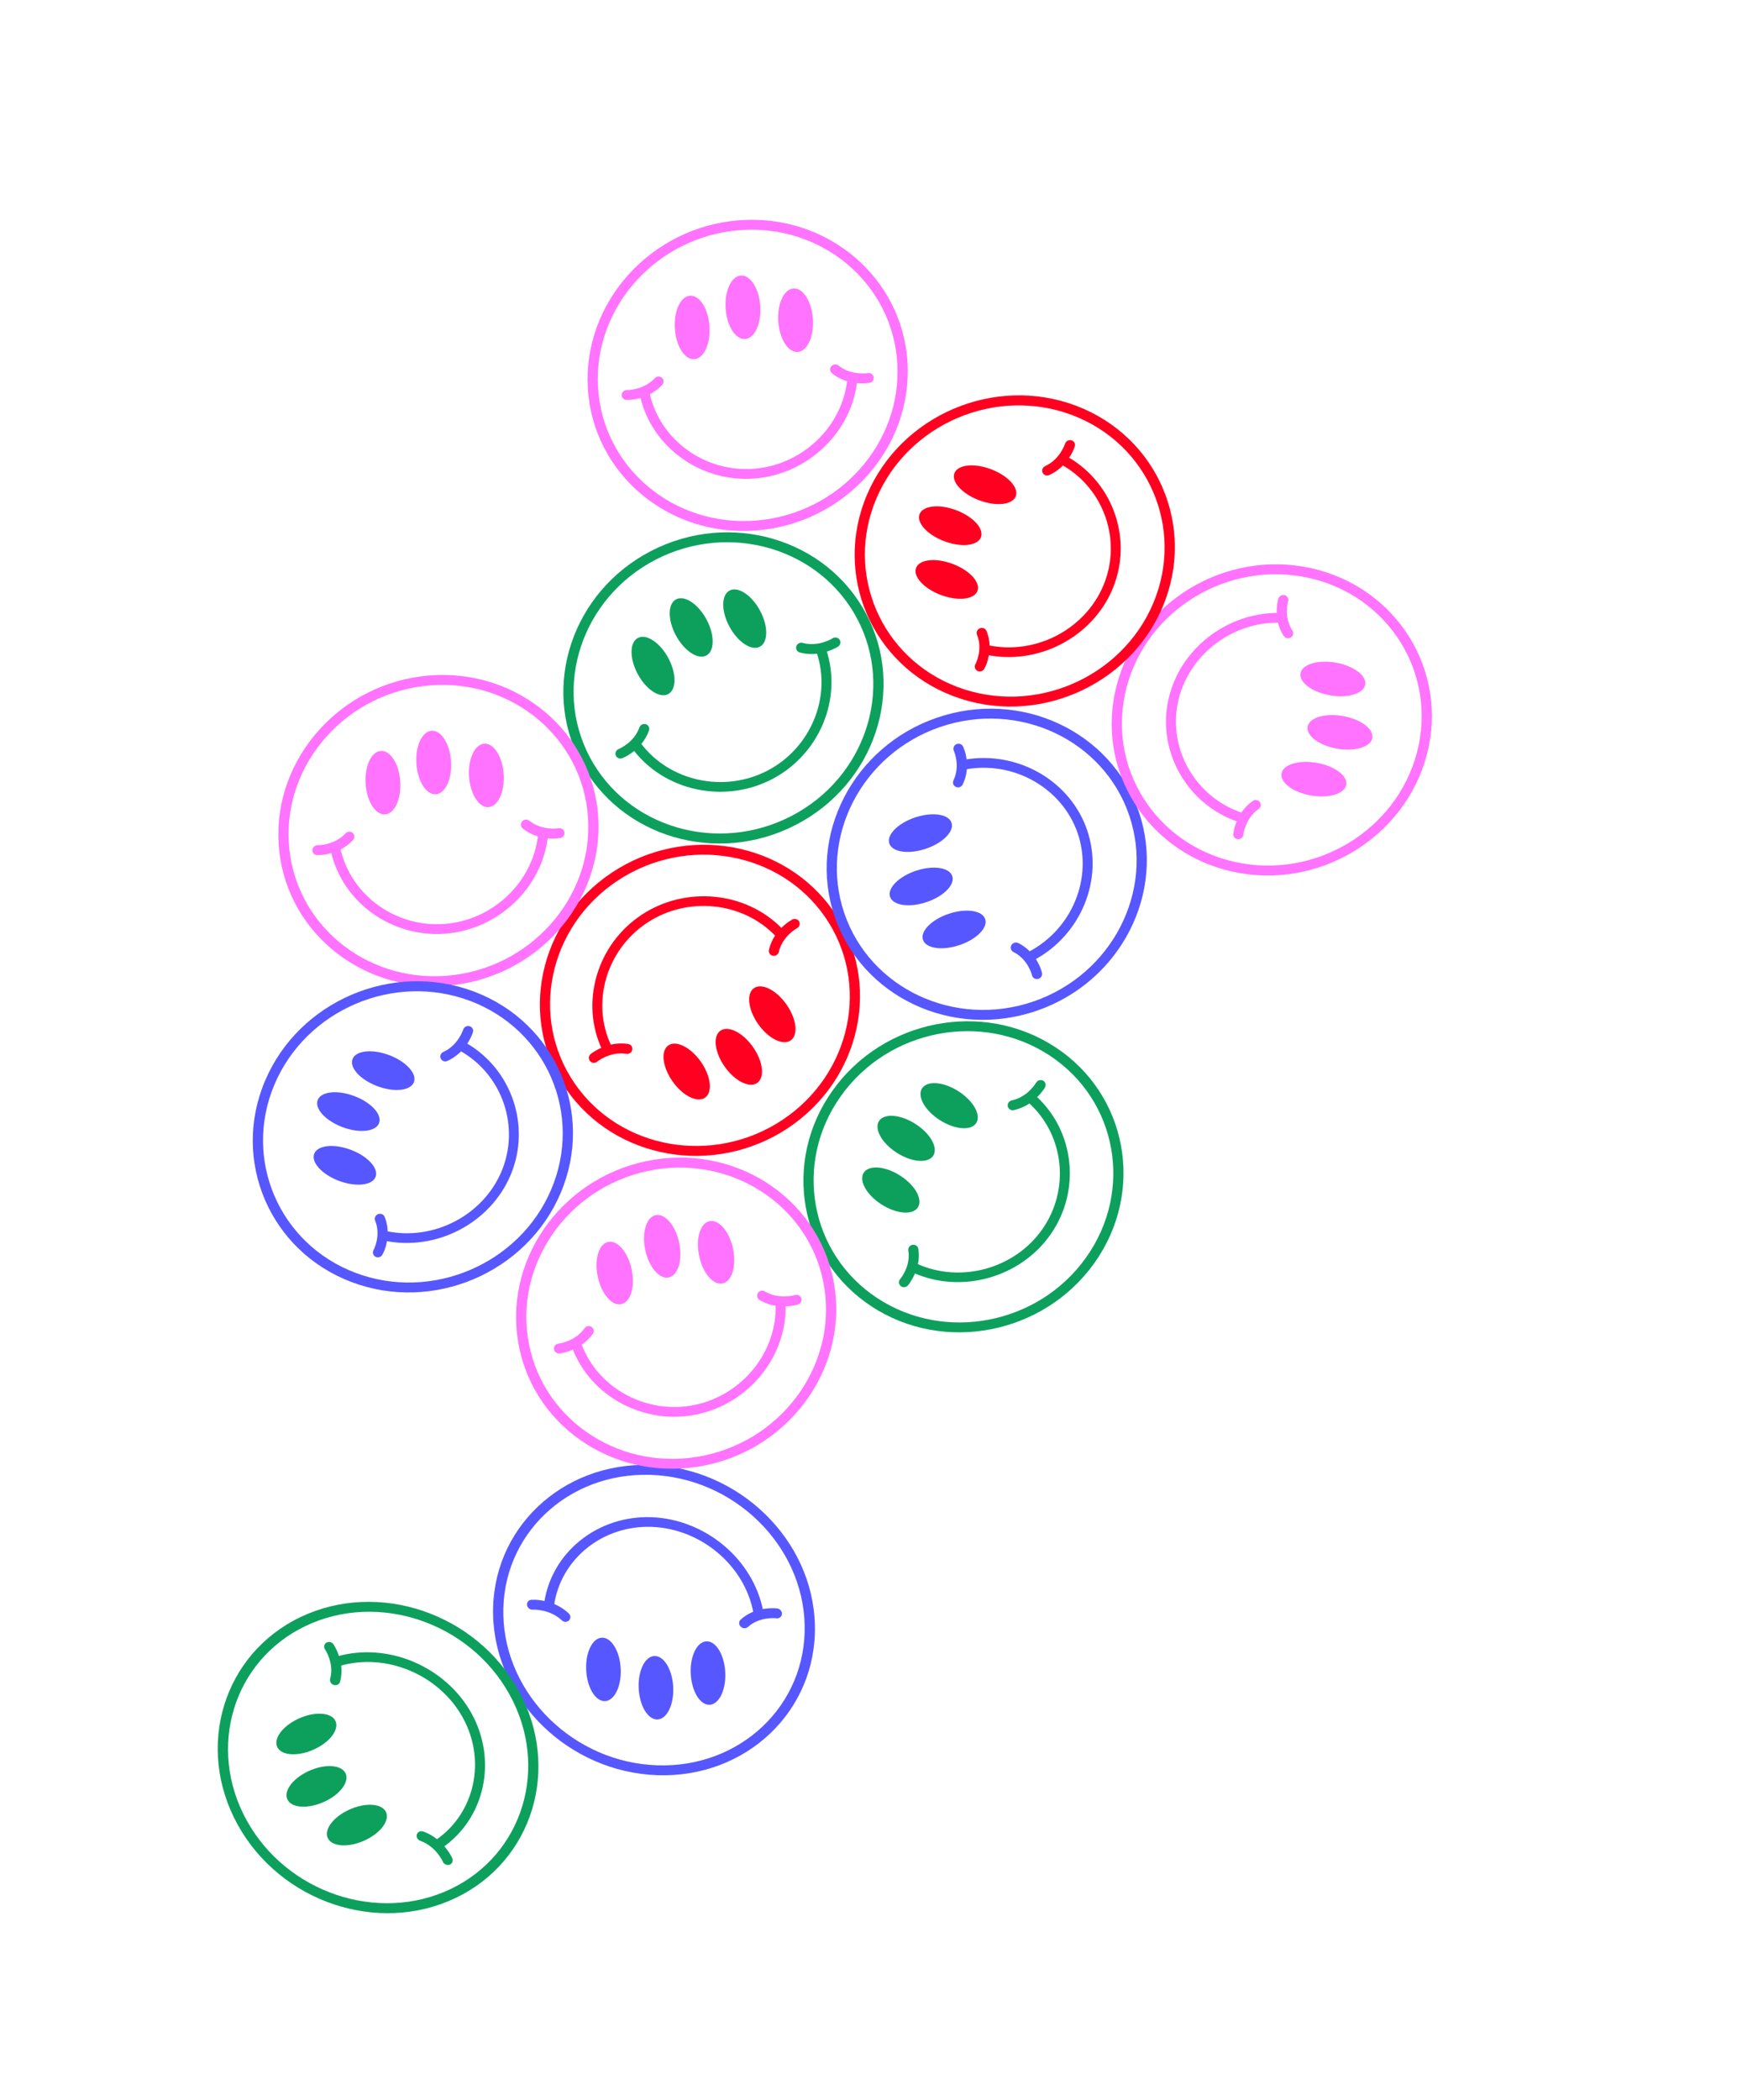 <svg width="517" height="623" viewBox="0 0 517 623" fill="none" xmlns="http://www.w3.org/2000/svg">
<path d="M176.083 312.178C175.623 312.473 175.356 312.693 175.309 312.743C174.664 313.27 174.587 314.209 175.115 314.83C175.643 315.452 176.588 315.527 177.233 315.001C177.28 314.95 181.092 311.922 185.898 312.675C186.732 312.804 187.507 312.271 187.653 311.455C187.8 310.638 187.267 309.891 186.433 309.761C181.595 309.01 177.682 311.125 176.067 312.195L176.083 312.178Z" fill="#FF0020"/>
<path d="M234.338 273.303C232.745 274.357 229.278 277.159 228.21 281.85C228.03 282.634 228.544 283.427 229.342 283.587C230.141 283.748 230.962 283.228 231.142 282.443C232.226 277.736 236.487 275.426 236.535 275.408C237.264 275.019 237.553 274.118 237.171 273.413C236.789 272.707 235.873 272.443 235.144 272.831C235.113 272.865 234.78 273.026 234.339 273.335L234.338 273.303Z" fill="#FF0020"/>
<path d="M247.453 270.478C261.828 291.393 255.722 320.201 233.822 334.739C211.92 349.246 182.418 344.049 168.01 323.136C153.635 302.221 159.741 273.413 181.641 258.875C203.542 244.368 233.045 249.565 247.453 270.478ZM244.918 272.158C231.452 252.567 203.82 247.706 183.305 261.295C162.791 274.884 157.079 301.866 170.545 321.456C184.011 341.047 211.643 345.908 232.158 332.319C252.672 318.73 258.384 291.748 244.918 272.158Z" fill="#FF0020"/>
<path d="M223.542 310.757C220.564 306.452 216.238 304.221 213.878 305.772C211.519 307.324 212.02 312.071 214.998 316.376C217.976 320.68 222.303 322.912 224.662 321.36C227.021 319.809 226.52 315.061 223.542 310.757Z" fill="#FF0020"/>
<path d="M233.484 298.14C230.506 293.835 226.18 291.604 223.82 293.155C221.461 294.707 221.962 299.454 224.94 303.759C227.918 308.063 232.245 310.295 234.604 308.743C236.963 307.192 236.462 302.444 233.484 298.14Z" fill="#FF0020"/>
<path d="M208.07 315.127C205.093 310.823 200.766 308.591 198.407 310.143C196.047 311.694 196.549 316.442 199.527 320.746C202.504 325.051 206.831 327.282 209.19 325.731C211.55 324.179 211.048 319.432 208.07 315.127Z" fill="#FF0020"/>
<path d="M232.464 275.862L232.313 275.728C221.595 264.505 203.54 262.694 190.325 271.494C177.109 280.294 172.116 297.461 178.692 311.443L178.781 311.644L181.474 310.404L181.385 310.203C175.394 297.502 179.927 281.88 191.957 273.858C203.971 265.852 220.383 267.516 230.136 277.699L230.287 277.834L232.448 275.847L232.464 275.862Z" fill="#FF0020"/>
<path d="M309.643 323.419C309.966 322.975 310.132 322.665 310.146 322.617C310.54 321.899 310.279 320.997 309.553 320.626C308.827 320.255 307.899 320.529 307.505 321.246C307.459 321.296 305.061 325.478 300.278 326.504C299.46 326.692 298.924 327.465 299.099 328.261C299.275 329.058 300.055 329.568 300.873 329.38C305.672 328.337 308.537 324.967 309.626 323.405L309.643 323.419Z" fill="#0DA05D"/>
<path d="M270.015 380.626C271.106 379.061 273.31 375.25 272.542 370.54C272.413 369.724 271.646 369.195 270.824 369.351C269.986 369.492 269.431 370.251 269.576 371.051C270.345 375.792 267.194 379.465 267.163 379.499C266.619 380.114 266.689 381.061 267.31 381.582C267.93 382.102 268.901 382.017 269.445 381.402C269.476 381.368 269.725 381.101 270.032 380.641L270.015 380.626Z" fill="#0DA05D"/>
<path d="M258.631 387.604C237.187 373.515 231.999 344.799 247.07 323.611C262.124 302.408 291.822 296.631 313.251 310.737C334.695 324.825 339.882 353.542 324.812 374.73C309.741 395.918 280.059 401.709 258.631 387.604ZM260.373 385.163C280.434 398.366 308.254 392.949 322.343 373.099C336.45 353.263 331.585 326.363 311.509 313.177C291.447 299.975 263.628 305.391 249.538 325.242C235.432 345.077 240.296 371.977 260.373 385.163Z" fill="#0DA05D"/>
<path d="M276.901 343.004C278.53 340.706 276.279 336.496 271.875 333.601C267.471 330.705 262.58 330.221 260.952 332.518C259.323 334.816 261.574 339.026 265.978 341.921C270.383 344.817 275.273 345.301 276.901 343.004Z" fill="#0DA05D"/>
<path d="M272.361 358.335C273.99 356.037 271.739 351.827 267.335 348.932C262.931 346.036 258.04 345.552 256.412 347.849C254.783 350.147 257.034 354.357 261.438 357.252C265.843 360.148 270.733 360.632 272.361 358.335Z" fill="#0DA05D"/>
<path d="M289.665 333.31C291.293 331.013 289.043 326.803 284.638 323.907C280.234 321.012 275.343 320.527 273.715 322.825C272.087 325.123 274.337 329.333 278.741 332.228C283.146 335.123 288.036 335.608 289.665 333.31Z" fill="#0DA05D"/>
<path d="M270.656 377.466L270.854 377.55C285.122 384.026 302.696 379.195 311.745 366.337C320.809 353.461 319.01 335.821 307.584 325.31L307.433 325.176L305.392 327.299L305.543 327.433C315.911 337.005 317.552 353.04 309.318 364.761C301.1 376.466 285.112 380.846 272.132 374.963L271.934 374.879L270.658 377.497L270.656 377.466Z" fill="#0DA05D"/>
<path d="M286.159 222.38C285.993 221.865 285.85 221.555 285.832 221.509C285.477 220.766 284.587 220.465 283.836 220.807C283.085 221.149 282.746 222.04 283.084 222.768C283.119 222.83 285.065 227.183 282.976 231.533C282.615 232.282 282.942 233.153 283.704 233.493C284.466 233.832 285.364 233.498 285.724 232.749C287.829 228.383 286.815 224.153 286.192 222.378L286.159 222.38Z" fill="#5757FF"/>
<path d="M308.988 287.736C308.362 285.952 306.571 281.965 302.204 279.811C301.47 279.436 300.534 279.743 300.137 280.466C299.74 281.19 300.038 282.099 300.771 282.474C305.173 284.658 306.254 289.306 306.272 289.353C306.451 290.156 307.27 290.638 308.097 290.449C308.923 290.261 309.431 289.451 309.252 288.647C309.234 288.6 309.155 288.254 308.988 287.736Z" fill="#5757FF"/>
<path d="M307.657 299.912C282.765 308.468 255.863 295.893 247.708 271.933C239.537 247.959 253.172 221.49 278.048 212.952C302.94 204.396 329.843 216.971 337.997 240.93C346.168 264.905 332.533 291.373 307.657 299.912ZM306.715 297.15C330.012 289.144 342.76 264.372 335.129 241.917C327.483 219.479 302.304 207.723 278.99 215.714C255.693 223.719 242.946 248.492 250.576 270.947C258.222 293.385 283.401 305.141 306.715 297.15Z" fill="#5757FF"/>
<path d="M282.614 259.919C281.729 257.356 276.881 256.667 271.788 258.379C266.694 260.091 263.283 263.557 264.169 266.12C265.054 268.683 269.902 269.373 274.995 267.66C280.089 265.948 283.5 262.482 282.614 259.919Z" fill="#5757FF"/>
<path d="M292.382 272.677C291.497 270.114 286.649 269.424 281.556 271.137C276.462 272.849 273.051 276.315 273.937 278.878C274.822 281.441 279.67 282.13 284.763 280.418C289.857 278.706 293.268 275.24 292.382 272.677Z" fill="#5757FF"/>
<path d="M282.387 244.092C281.501 241.529 276.654 240.839 271.561 242.552C266.467 244.264 263.056 247.73 263.942 250.293C264.827 252.856 269.675 253.545 274.768 251.833C279.862 250.121 283.273 246.655 282.387 244.092Z" fill="#5757FF"/>
<path d="M306.502 285.072L306.694 284.967C320.823 277.545 327.675 260.915 322.626 246.245C317.577 231.575 301.917 222.642 286.201 225.412L285.99 225.439L286.479 228.29L286.69 228.263C300.981 225.729 315.223 233.863 319.828 247.19C324.417 260.534 318.189 275.668 305.32 282.402L305.129 282.508L306.501 285.041L306.502 285.072Z" fill="#5757FF"/>
<path d="M247.894 192.322C248.388 192.057 248.674 191.883 248.738 191.848C249.435 191.398 249.626 190.468 249.177 189.794C248.727 189.12 247.777 188.95 247.08 189.4C247.033 189.45 242.891 192.038 238.206 190.752C237.4 190.526 236.557 191 236.328 191.774C236.098 192.548 236.554 193.38 237.343 193.591C242.06 194.874 246.189 193.192 247.91 192.305L247.894 192.322Z" fill="#0DA05D"/>
<path d="M185.578 224.556C187.289 223.669 191.012 221.278 192.619 216.733C192.881 215.96 192.479 215.145 191.693 214.874C190.909 214.634 190.068 215.045 189.774 215.82C188.169 220.397 183.665 222.216 183.618 222.234C182.838 222.547 182.466 223.405 182.752 224.147C183.055 224.904 183.924 225.25 184.688 224.954C184.736 224.935 185.071 224.806 185.561 224.541L185.578 224.556Z" fill="#0DA05D"/>
<path d="M172.311 226.007C160.477 203.603 169.852 175.542 193.254 163.465C216.624 151.389 245.274 159.783 257.109 182.219C268.943 204.624 259.568 232.685 236.166 244.762C212.796 256.837 184.146 248.443 172.311 226.007ZM175.017 224.603C186.102 245.579 212.908 253.446 234.805 242.15C256.702 230.855 265.47 204.585 254.401 183.592C243.317 162.616 216.511 154.75 194.614 166.045C172.734 177.355 163.949 203.61 175.017 224.603Z" fill="#0DA05D"/>
<path d="M209.699 183.842C207.238 179.231 203.201 176.534 200.681 177.818C198.16 179.101 198.112 183.88 200.572 188.49C203.033 193.1 207.07 195.797 209.591 194.514C212.111 193.23 212.159 188.452 209.699 183.842Z" fill="#0DA05D"/>
<path d="M198.37 195.294C195.91 190.683 191.872 187.986 189.352 189.27C186.832 190.554 186.783 195.332 189.244 199.942C191.704 204.553 195.742 207.249 198.262 205.966C200.782 204.682 200.831 199.904 198.37 195.294Z" fill="#0DA05D"/>
<path d="M225.587 181.225C223.127 176.615 219.089 173.918 216.569 175.202C214.049 176.485 214 181.263 216.461 185.874C218.921 190.484 222.959 193.181 225.479 191.898C227.999 190.614 228.048 185.836 225.587 181.225Z" fill="#0DA05D"/>
<path d="M187.76 222.228L187.88 222.395C197.24 234.731 214.965 238.531 229.076 231.218C243.186 223.905 250.118 207.354 245.196 192.701L245.139 192.498L242.319 193.444L242.376 193.647C246.857 206.962 240.548 222.022 227.727 228.678C214.889 235.319 198.783 231.859 190.278 220.649L190.158 220.481L187.775 222.211L187.76 222.228Z" fill="#0DA05D"/>
<path d="M158.702 474.679C158.13 474.66 157.784 474.679 157.733 474.673C156.895 474.723 156.305 475.443 156.418 476.237C156.52 477.05 157.302 477.663 158.119 477.601C158.183 477.588 163.088 477.344 166.725 480.761C167.352 481.356 168.321 481.362 168.882 480.779C169.442 480.195 169.411 479.271 168.772 478.694C165.115 475.265 160.617 474.727 158.662 474.654L158.702 474.679Z" fill="#5757FF"/>
<path d="M229.703 477.187C227.77 477.126 223.288 477.369 219.814 480.56C219.226 481.099 219.226 482.028 219.821 482.629C220.416 483.229 221.38 483.285 221.968 482.746C225.473 479.548 230.367 480.154 230.419 480.16C231.265 480.272 232 479.72 232.065 478.909C232.13 478.097 231.513 477.354 230.667 477.243C230.615 477.236 230.254 477.193 229.714 477.169L229.703 477.187Z" fill="#5757FF"/>
<path d="M241.852 482.253C242.425 507.632 221.478 527.576 195.161 526.715C168.825 525.842 146.914 504.515 146.342 479.136C145.77 453.757 166.697 433.8 193.033 434.673C219.369 435.547 241.28 456.874 241.852 482.253ZM238.808 482.152C238.269 458.394 217.764 438.402 193.099 437.607C168.446 436.793 148.826 455.467 149.386 479.237C149.926 502.994 170.43 522.986 195.095 523.781C219.749 524.595 239.368 505.922 238.808 482.152Z" fill="#5757FF"/>
<path d="M194.923 510.177C197.759 510.278 199.946 506.147 199.809 500.949C199.672 495.751 197.262 491.455 194.426 491.353C191.59 491.251 189.402 495.383 189.54 500.581C189.677 505.779 192.087 510.075 194.923 510.177Z" fill="#5757FF"/>
<path d="M210.372 505.823C213.208 505.925 215.396 501.794 215.258 496.596C215.121 491.398 212.711 487.101 209.875 487C207.039 486.898 204.852 491.029 204.989 496.227C205.126 501.425 207.536 505.721 210.372 505.823Z" fill="#5757FF"/>
<path d="M179.341 504.738C182.177 504.84 184.364 500.709 184.227 495.511C184.09 490.313 181.68 486.016 178.844 485.915C176.008 485.813 173.82 489.944 173.958 495.142C174.095 500.34 176.505 504.636 179.341 504.738Z" fill="#5757FF"/>
<path d="M226.538 478.247L226.499 478.042C223.604 462.692 209.315 450.715 193.299 450.167C177.284 449.619 163.583 460.653 161.469 475.843L161.444 476.06L164.407 476.605L164.432 476.388C166.37 462.586 178.817 452.531 193.388 453.037C207.958 453.542 220.935 464.421 223.579 478.402L223.618 478.607L226.558 478.259L226.538 478.247Z" fill="#5757FF"/>
<path d="M257.089 113.696C257.642 113.667 257.982 113.6 258.047 113.597C258.873 113.441 259.43 112.679 259.284 111.876C259.138 111.072 258.366 110.541 257.54 110.697C257.475 110.7 252.614 111.504 248.872 108.46C248.232 107.953 247.289 108.036 246.727 108.671C246.165 109.306 246.266 110.223 246.908 110.761C250.682 113.803 255.138 113.865 257.073 113.713L257.089 113.696Z" fill="#FF73FF"/>
<path d="M186.909 118.655C188.833 118.502 193.233 117.77 196.549 114.184C197.109 113.583 197.072 112.635 196.467 112.098C195.863 111.561 194.891 111.614 194.331 112.215C190.983 115.803 186.13 115.736 186.081 115.723C185.236 115.706 184.547 116.345 184.498 117.156C184.465 117.981 185.107 118.642 185.936 118.676C186.001 118.673 186.341 118.67 186.892 118.64L186.909 118.655Z" fill="#FF73FF"/>
<path d="M174.46 115.13C172.99 89.761 193.107 67.431 219.248 65.369C245.405 63.291 267.881 82.272 269.334 107.626C270.805 132.995 250.687 155.326 224.546 157.387C198.389 159.466 175.914 140.485 174.46 115.13ZM177.484 114.894C178.85 138.64 199.882 156.407 224.381 154.454C248.863 152.519 267.693 131.623 266.31 107.862C264.944 84.116 243.912 66.35 219.414 68.302C194.931 70.237 176.101 91.134 177.484 114.894Z" fill="#FF73FF"/>
<path d="M225.635 90.836C225.289 85.635 222.709 81.573 219.872 81.763C217.035 81.954 215.015 86.325 215.36 91.526C215.706 96.728 218.286 100.79 221.123 100.599C223.96 100.409 225.98 96.037 225.635 90.836Z" fill="#FF73FF"/>
<path d="M210.563 96.82C210.218 91.619 207.638 87.557 204.8 87.748C201.963 87.938 199.943 92.309 200.289 97.511C200.634 102.712 203.214 106.774 206.051 106.584C208.889 106.393 210.909 102.022 210.563 96.82Z" fill="#FF73FF"/>
<path d="M241.26 94.665C240.915 89.464 238.335 85.402 235.498 85.592C232.66 85.783 230.64 90.154 230.986 95.355C231.331 100.557 233.911 104.619 236.749 104.428C239.586 104.238 241.606 99.867 241.26 94.665Z" fill="#FF73FF"/>
<path d="M189.938 117.42L189.995 117.623C193.441 132.721 208.028 143.186 223.894 141.981C239.76 140.775 252.897 128.195 254.431 112.717L254.439 112.51L251.484 112.273L251.476 112.48C250.082 126.553 238.153 138.005 223.698 139.087C209.26 140.184 196.011 130.662 192.863 116.929L192.807 116.725L189.921 117.405L189.938 117.42Z" fill="#FF73FF"/>
<path d="M165.314 248.753C165.867 248.723 166.207 248.657 166.272 248.654C167.098 248.498 167.655 247.736 167.509 246.932C167.363 246.129 166.591 245.598 165.766 245.754C165.7 245.757 160.839 246.56 157.097 243.517C156.457 243.01 155.514 243.093 154.952 243.728C154.39 244.363 154.492 245.28 155.133 245.818C158.907 248.86 163.363 248.922 165.298 248.77L165.314 248.753Z" fill="#FF73FF"/>
<path d="M95.134 253.711C97.058 253.558 101.458 252.826 104.774 249.24C105.334 248.639 105.297 247.691 104.693 247.154C104.088 246.617 103.116 246.671 102.556 247.271C99.208 250.859 94.355 250.793 94.306 250.78C93.461 250.763 92.773 251.402 92.723 252.212C92.69 253.038 93.332 253.699 94.161 253.733C94.226 253.729 94.566 253.727 95.117 253.696L95.134 253.711Z" fill="#FF73FF"/>
<path d="M82.685 250.187C81.215 224.818 101.332 202.487 127.473 200.426C153.63 198.347 176.106 217.328 177.559 242.683C179.03 268.052 158.912 290.382 132.771 292.444C106.614 294.522 84.139 275.541 82.685 250.187ZM85.709 249.951C87.075 273.697 108.107 291.463 132.606 289.511C157.088 287.576 175.918 266.679 174.536 242.919C173.169 219.173 152.137 201.406 127.639 203.359C103.156 205.294 84.326 226.19 85.709 249.951Z" fill="#FF73FF"/>
<path d="M133.86 225.893C133.515 220.691 130.934 216.629 128.097 216.82C125.26 217.01 123.24 221.382 123.585 226.583C123.931 231.784 126.511 235.846 129.348 235.656C132.186 235.465 134.206 231.094 133.86 225.893Z" fill="#FF73FF"/>
<path d="M118.788 231.877C118.443 226.676 115.863 222.614 113.025 222.804C110.188 222.995 108.168 227.366 108.514 232.567C108.859 237.769 111.439 241.831 114.276 241.64C117.114 241.45 119.134 237.078 118.788 231.877Z" fill="#FF73FF"/>
<path d="M149.486 229.722C149.14 224.52 146.56 220.458 143.723 220.649C140.885 220.84 138.865 225.211 139.211 230.412C139.556 235.613 142.136 239.676 144.974 239.485C147.811 239.294 149.831 234.923 149.486 229.722Z" fill="#FF73FF"/>
<path d="M98.163 252.476L98.22 252.68C101.666 267.777 116.253 278.243 132.119 277.037C147.985 275.832 161.122 263.251 162.656 247.774L162.664 247.567L159.709 247.33L159.701 247.536C158.307 261.61 146.378 273.062 131.923 274.144C117.485 275.24 104.236 265.718 101.088 251.985L101.032 251.782L98.146 252.461L98.163 252.476Z" fill="#FF73FF"/>
<path d="M140.032 307.137C140.256 306.635 140.341 306.314 140.355 306.266C140.6 305.478 140.134 304.667 139.335 304.476C138.552 304.267 137.697 304.727 137.467 305.498C137.437 305.563 135.993 310.131 131.561 312.135C130.814 312.477 130.459 313.351 130.81 314.089C131.161 314.827 132.029 315.141 132.791 314.782C137.254 312.745 139.305 308.869 140.048 307.121L140.032 307.137Z" fill="#5757FF"/>
<path d="M113.931 371.42C114.675 369.667 115.957 365.489 114.155 361.05C113.848 360.289 112.973 359.94 112.188 360.252C111.404 360.564 111.031 361.425 111.338 362.186C113.156 366.64 110.885 370.887 110.854 370.921C110.46 371.64 110.739 372.529 111.469 372.902C112.199 373.275 113.115 372.987 113.509 372.268C113.54 372.235 113.69 371.909 113.914 371.405L113.931 371.42Z" fill="#5757FF"/>
<path d="M104.301 380.386C80.107 371.216 68.597 344.442 78.657 320.693C88.718 296.943 116.577 285.071 140.771 294.241C164.965 303.411 176.476 330.184 166.415 353.934C156.355 377.683 128.495 389.556 104.301 380.386ZM105.463 377.646C128.121 386.224 154.196 375.101 163.609 352.892C173.02 330.651 162.236 305.592 139.611 297.012C116.953 288.434 90.877 299.557 81.465 321.766C72.053 343.976 82.838 369.067 105.463 377.646Z" fill="#5757FF"/>
<path d="M112.467 333.326C113.526 330.816 110.321 327.212 105.309 325.275C100.298 323.339 95.377 323.803 94.318 326.313C93.26 328.824 96.465 332.428 101.476 334.365C106.488 336.301 111.409 335.837 112.467 333.326Z" fill="#5757FF"/>
<path d="M111.432 349.269C112.49 346.759 109.286 343.154 104.274 341.217C99.262 339.281 94.342 339.746 93.283 342.256C92.225 344.766 95.43 348.371 100.441 350.307C105.453 352.244 110.374 351.779 111.432 349.269Z" fill="#5757FF"/>
<path d="M122.806 321.173C123.864 318.663 120.66 315.058 115.648 313.122C110.636 311.185 105.716 311.65 104.657 314.16C103.599 316.67 106.803 320.275 111.815 322.212C116.827 324.148 121.748 323.683 122.806 321.173Z" fill="#5757FF"/>
<path d="M113.745 368.056L113.958 368.092C129.408 371.367 145.586 362.96 151.595 348.517C157.603 334.075 151.915 317.277 138.365 309.463L138.182 309.362L136.657 311.853L136.839 311.954C149.161 319.075 154.351 334.332 148.876 347.478C143.416 360.607 128.686 368.254 114.643 365.283L114.431 365.247L113.762 368.071L113.745 368.056Z" fill="#5757FF"/>
<path d="M235.875 387.304C236.424 387.179 236.762 387.082 236.81 387.063C237.599 386.814 238.054 385.963 237.812 385.197C237.569 384.432 236.721 383.985 235.916 384.251C235.868 384.269 231.15 385.683 227.009 383.173C226.307 382.734 225.354 382.96 224.925 383.651C224.497 384.341 224.68 385.269 225.381 385.676C229.539 388.202 233.983 387.676 235.874 387.273L235.875 387.304Z" fill="#FF73FF"/>
<path d="M166.979 401.419C168.858 401.014 173.134 399.718 175.945 395.749C176.421 395.074 176.257 394.166 175.575 393.713C174.894 393.26 173.961 393.438 173.485 394.114C170.658 398.099 165.819 398.651 165.787 398.653C164.964 398.746 164.345 399.476 164.424 400.279C164.504 401.081 165.239 401.674 166.062 401.581C166.126 401.577 166.465 401.542 167.011 401.417L166.979 401.419Z" fill="#FF73FF"/>
<path d="M154.021 399.478C149.095 374.607 166.004 349.96 191.736 344.536C217.469 339.113 242.411 354.916 247.337 379.787C252.262 404.658 235.354 429.305 209.621 434.729C183.888 440.153 158.946 424.349 154.021 399.478ZM156.999 398.865C161.609 422.141 184.969 436.943 209.051 431.867C233.132 426.79 248.97 403.707 244.36 380.432C239.75 357.156 216.39 342.354 192.308 347.43C168.226 352.507 152.389 375.589 156.999 398.865Z" fill="#FF73FF"/>
<path d="M201.571 368.782C200.515 363.676 197.403 359.989 194.619 360.547C191.835 361.104 190.434 365.695 191.49 370.8C192.545 375.906 195.658 379.593 198.441 379.036C201.225 378.478 202.626 373.888 201.571 368.782Z" fill="#FF73FF"/>
<path d="M187.478 376.713C186.422 371.607 183.31 367.92 180.526 368.477C177.742 369.035 176.341 373.625 177.397 378.731C178.452 383.837 181.565 387.524 184.349 386.966C187.133 386.409 188.534 381.818 187.478 376.713Z" fill="#FF73FF"/>
<path d="M217.565 370.56C216.509 365.455 213.397 361.768 210.613 362.325C207.829 362.882 206.428 367.473 207.484 372.579C208.539 377.684 211.652 381.371 214.436 380.814C217.219 380.257 218.62 375.666 217.565 370.56Z" fill="#FF73FF"/>
<path d="M169.782 399.811L169.854 399.997C175.352 414.466 191.246 422.916 206.824 419.663C222.417 416.392 233.743 402.25 233.147 386.754L233.138 386.533L230.185 386.692L230.194 386.914C230.718 401.002 220.431 413.867 206.257 416.838C192.083 419.81 177.617 412.107 172.625 398.943L172.553 398.757L169.765 399.796L169.782 399.811Z" fill="#FF73FF"/>
<path d="M99.481 488.702C99.2 488.213 99.006 487.918 98.974 487.877C98.502 487.193 97.536 486.971 96.855 487.388C96.173 487.804 95.98 488.716 96.473 489.41C96.505 489.451 99.255 493.562 97.988 498.089C97.76 498.86 98.257 499.704 99.058 499.94C99.859 500.176 100.717 499.776 100.914 499.014C102.191 494.467 100.392 490.398 99.45 488.711L99.481 488.702Z" fill="#0DA05D"/>
<path d="M133.813 550.561C132.869 548.871 130.352 545.12 125.621 543.425C124.817 543.138 123.969 543.52 123.719 544.281C123.47 545.043 123.916 545.887 124.72 546.173C129.471 547.879 131.417 552.35 131.429 552.381C131.758 553.141 132.659 553.551 133.428 553.276C134.197 553.002 134.568 552.155 134.238 551.394C134.216 551.334 134.083 551.019 133.802 550.53L133.813 550.561Z" fill="#0DA05D"/>
<path d="M135.168 563.167C112.168 574.126 83.166 564.348 70.509 541.35C57.853 518.352 66.249 490.731 89.248 479.772C112.248 468.814 141.25 478.591 153.907 501.589C166.563 524.588 158.167 552.209 135.168 563.167ZM133.717 560.502C155.241 550.246 163.106 524.377 151.261 502.854C139.416 481.331 112.253 472.173 90.729 482.429C69.206 492.685 61.34 518.554 73.186 540.076C85.031 561.599 112.194 570.757 133.717 560.502Z" fill="#0DA05D"/>
<path d="M91.439 525.563C86.717 527.79 84.003 531.6 85.377 534.071C86.752 536.543 91.694 536.74 96.416 534.512C101.139 532.285 103.853 528.475 102.478 526.004C101.104 523.532 96.161 523.335 91.439 525.563Z" fill="#0DA05D"/>
<path d="M103.432 537.038C98.71 539.266 95.996 543.076 97.371 545.547C98.745 548.019 103.687 548.216 108.41 545.988C113.132 543.76 115.846 539.951 114.471 537.479C113.097 535.008 108.154 534.81 103.432 537.038Z" fill="#0DA05D"/>
<path d="M88.43 510.016C83.707 512.244 80.994 516.053 82.368 518.525C83.743 520.996 88.685 521.194 93.407 518.966C98.129 516.738 100.843 512.928 99.469 510.457C98.094 507.985 93.152 507.788 88.43 510.016Z" fill="#0DA05D"/>
<path d="M131.141 548.344L131.303 548.23C143.945 539.466 147.656 522.33 139.944 508.369C132.212 494.397 115.02 487.138 99.949 491.509L99.733 491.572L100.745 494.331L100.961 494.268C114.668 490.311 130.302 496.899 137.33 509.6C144.358 522.3 140.969 537.9 129.464 545.863L129.302 545.977L131.131 548.364L131.141 548.344Z" fill="#0DA05D"/>
<path d="M366.186 246.505C366.078 247.049 366.042 247.383 366.027 247.431C365.945 248.242 366.571 248.95 367.382 249C368.21 249.065 368.947 248.438 369.014 247.644C369.011 247.581 369.542 242.839 373.531 240.039C374.224 239.558 374.383 238.632 373.889 237.979C373.395 237.327 372.466 237.173 371.789 237.669C367.785 240.486 366.538 244.682 366.155 246.538L366.186 246.505Z" fill="#FF73FF"/>
<path d="M379.185 178.531C378.819 180.377 378.357 184.738 381.024 188.724C381.474 189.399 382.41 189.587 383.109 189.136C383.807 188.686 384.015 187.769 383.565 187.094C380.897 183.077 382.278 178.491 382.293 178.443C382.538 177.651 382.098 176.833 381.291 176.606C380.484 176.38 379.639 176.822 379.393 177.614C379.379 177.662 379.278 178.001 379.169 178.516L379.185 178.531Z" fill="#FF73FF"/>
<path d="M386.865 168.14C412.543 172.559 429.207 196.539 424.016 221.592C418.809 246.662 393.711 263.487 368.033 259.068C342.355 254.649 325.675 230.686 330.882 205.616C336.088 180.546 361.187 163.721 386.865 168.14ZM386.263 171.038C362.225 166.905 338.703 182.643 333.85 206.127C328.979 229.596 344.581 252.054 368.635 256.171C392.673 260.303 416.194 244.565 421.048 221.081C425.918 197.612 410.317 175.154 386.263 171.038Z" fill="#FF73FF"/>
<path d="M407.266 219.03C407.802 216.367 403.945 213.43 398.65 212.47C393.355 211.511 388.627 212.892 388.091 215.555C387.554 218.219 391.412 221.156 396.707 222.115C402.002 223.075 406.729 221.693 407.266 219.03Z" fill="#FF73FF"/>
<path d="M405.162 203.194C405.699 200.531 401.841 197.594 396.546 196.634C391.251 195.675 386.524 197.056 385.987 199.72C385.451 202.383 389.308 205.32 394.603 206.279C399.898 207.239 404.626 205.857 405.162 203.194Z" fill="#FF73FF"/>
<path d="M399.521 232.922C400.058 230.258 396.2 227.321 390.905 226.362C385.61 225.402 380.883 226.784 380.346 229.447C379.81 232.11 383.667 235.047 388.962 236.007C394.257 236.966 398.984 235.585 399.521 232.922Z" fill="#FF73FF"/>
<path d="M380.084 181.877L379.873 181.873C363.999 181.56 349.721 192.862 346.65 208.123C343.579 223.384 352.506 238.755 367.43 243.844L367.644 243.912L368.657 241.177L368.443 241.109C354.886 236.47 346.745 222.499 349.546 208.616C352.346 194.734 365.317 184.47 379.775 184.748L379.986 184.752L380.1 181.86L380.084 181.877Z" fill="#FF73FF"/>
<path d="M318.66 133.3C318.883 132.797 318.968 132.476 318.982 132.428C319.228 131.64 318.761 130.83 317.962 130.638C317.179 130.43 316.324 130.889 316.095 131.66C316.065 131.725 314.62 136.293 310.188 138.297C309.442 138.64 309.087 139.513 309.438 140.251C309.788 140.989 310.656 141.304 311.418 140.944C315.881 138.907 317.933 135.031 318.675 133.283L318.66 133.3Z" fill="#FF0020"/>
<path d="M292.558 197.582C293.302 195.829 294.584 191.651 292.782 187.212C292.476 186.451 291.6 186.102 290.816 186.414C290.031 186.726 289.659 187.587 289.965 188.348C291.784 192.802 289.513 197.049 289.481 197.083C289.087 197.802 289.366 198.691 290.096 199.064C290.827 199.437 291.742 199.149 292.137 198.43C292.168 198.397 292.317 198.071 292.541 197.568L292.558 197.582Z" fill="#FF0020"/>
<path d="M282.929 206.548C258.735 197.378 247.224 170.604 257.285 146.855C267.345 123.105 295.204 111.233 319.399 120.403C343.593 129.573 355.103 156.346 345.043 180.096C334.982 203.845 307.123 215.718 282.929 206.548ZM284.09 203.808C306.748 212.386 332.824 201.263 342.236 179.054C351.647 156.813 340.863 131.754 318.238 123.174C295.58 114.596 269.505 125.719 260.092 147.929C250.68 170.138 261.465 195.229 284.09 203.808Z" fill="#FF0020"/>
<path d="M291.095 159.489C292.153 156.978 288.948 153.374 283.937 151.437C278.925 149.501 274.004 149.966 272.946 152.476C271.887 154.986 275.092 158.59 280.104 160.527C285.115 162.464 290.036 161.999 291.095 159.489Z" fill="#FF0020"/>
<path d="M290.059 175.431C291.118 172.921 287.913 169.316 282.902 167.38C277.89 165.443 272.969 165.908 271.911 168.418C270.852 170.928 274.057 174.533 279.069 176.469C284.08 178.406 289.001 177.941 290.059 175.431Z" fill="#FF0020"/>
<path d="M301.433 147.335C302.492 144.825 299.287 141.22 294.276 139.284C289.264 137.347 284.343 137.812 283.285 140.322C282.226 142.832 285.431 146.437 290.443 148.374C295.454 150.31 300.375 149.845 301.433 147.335Z" fill="#FF0020"/>
<path d="M292.373 194.218L292.585 194.254C308.035 197.53 324.213 189.122 330.222 174.679C336.231 160.237 330.542 143.439 316.992 135.625L316.81 135.524L315.284 138.015L315.467 138.116C327.789 145.237 332.979 160.494 327.503 173.64C322.044 186.769 307.313 194.417 293.271 191.445L293.058 191.409L292.39 194.233L292.373 194.218Z" fill="#FF0020"/>
</svg>
